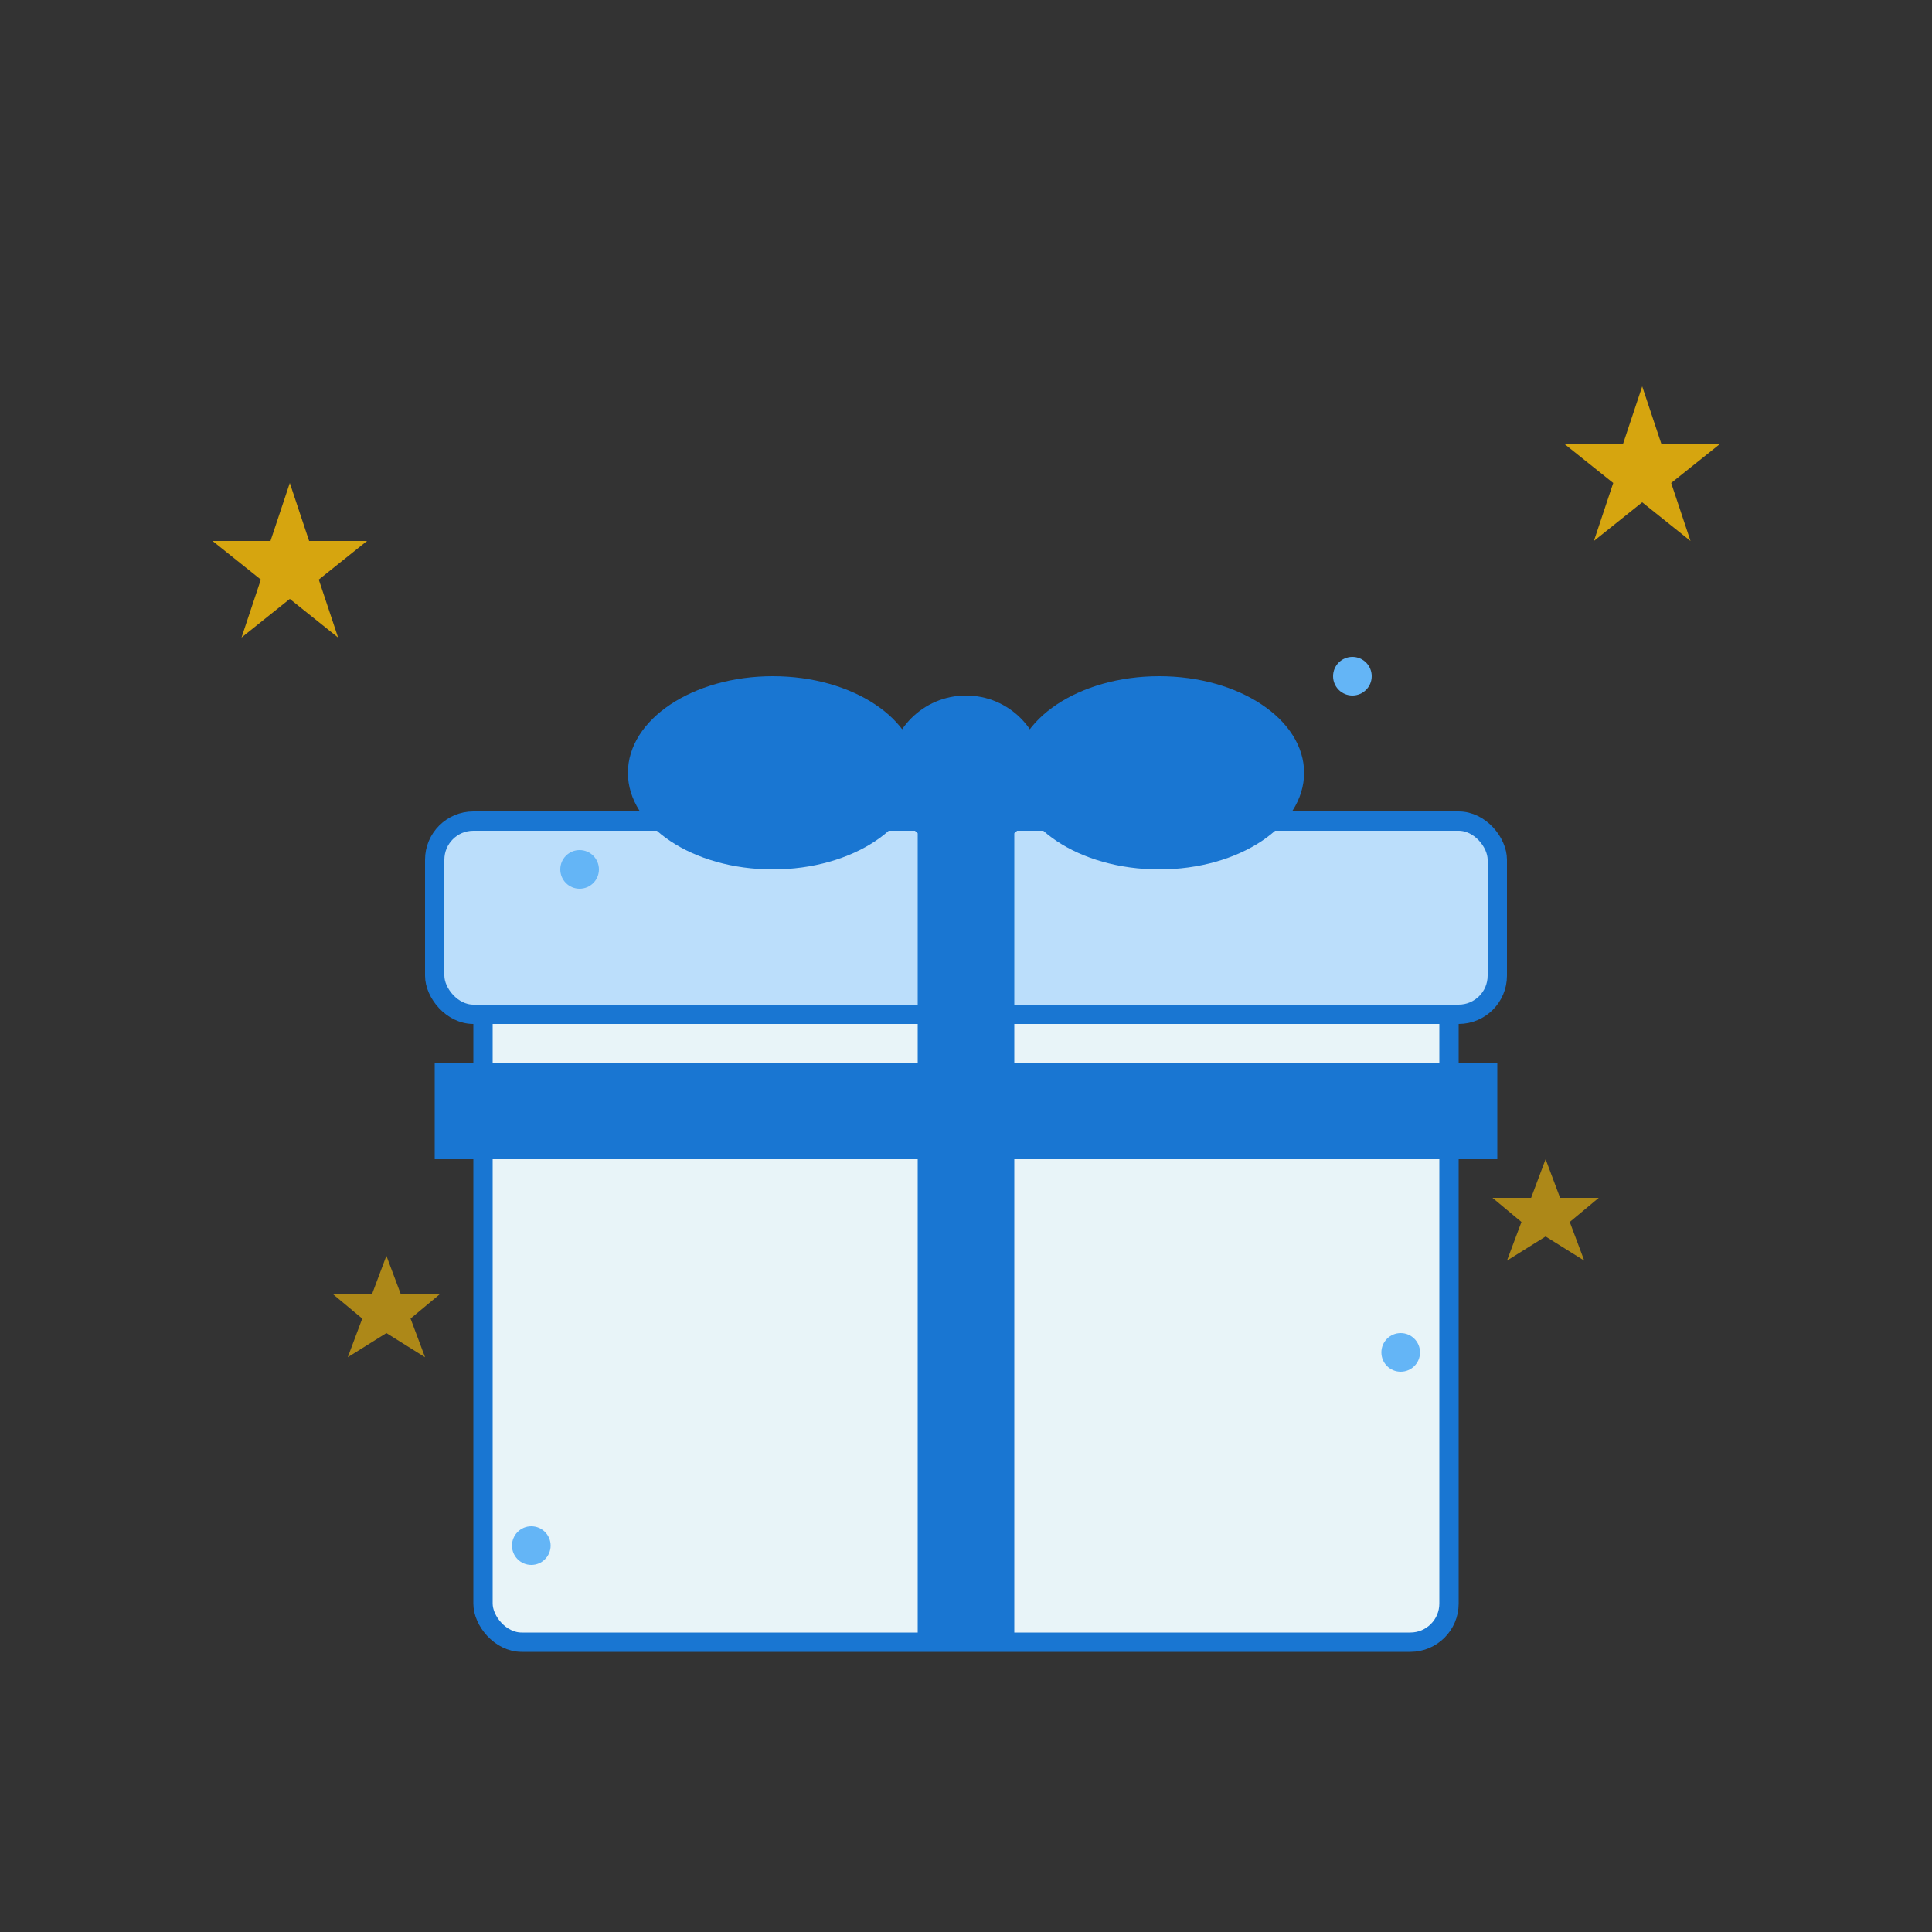 <svg width="200" height="200" viewBox="0 0 200 200" fill="none" xmlns="http://www.w3.org/2000/svg">
  <rect x="0" y="0" width="200" height="200" fill="#333333" stroke="none"/>
  <!-- Gift box base -->
  <g id="gift-box">
    <!-- Box bottom -->
    <rect x="50" y="100" width="100" height="70" rx="4" fill="#E8F4F8" stroke="#1976D2" stroke-width="2"/>

    <!-- Box lid -->
    <rect x="45" y="85" width="110" height="20" rx="4" fill="#BBDEFB" stroke="#1976D2" stroke-width="2"/>

    <!-- Ribbon vertical -->
    <rect x="95" y="85" width="10" height="85" fill="#1976D2"/>

    <!-- Ribbon horizontal -->
    <rect x="45" y="110" width="110" height="10" fill="#1976D2"/>

    <!-- Bow top -->
    <ellipse cx="80" cy="80" rx="15" ry="10" fill="#1976D2"/>
    <ellipse cx="120" cy="80" rx="15" ry="10" fill="#1976D2"/>
    <circle cx="100" cy="80" r="8" fill="#1976D2"/>
  </g>

  <!-- Floating stars -->
  <g id="stars">
    <!-- Star 1 -->
    <path d="M30 50 L32 56 L38 56 L33 60 L35 66 L30 62 L25 66 L27 60 L22 56 L28 56 Z" fill="#FFC107" opacity="0.8"/>

    <!-- Star 2 -->
    <path d="M170 40 L172 46 L178 46 L173 50 L175 56 L170 52 L165 56 L167 50 L162 46 L168 46 Z" fill="#FFC107" opacity="0.8"/>

    <!-- Star 3 -->
    <path d="M160 120 L161.5 124 L165.5 124 L162.5 126.5 L164 130.5 L160 128 L156 130.5 L157.5 126.5 L154.5 124 L158.5 124 Z" fill="#FFC107" opacity="0.6"/>

    <!-- Star 4 -->
    <path d="M40 130 L41.5 134 L45.5 134 L42.5 136.5 L44 140.5 L40 138 L36 140.5 L37.5 136.5 L34.5 134 L38.5 134 Z" fill="#FFC107" opacity="0.6"/>
  </g>

  <!-- Sparkles -->
  <g id="sparkles">
    <circle cx="140" cy="70" r="2" fill="#64B5F6"/>
    <circle cx="60" cy="90" r="2" fill="#64B5F6"/>
    <circle cx="145" cy="140" r="2" fill="#64B5F6"/>
    <circle cx="55" cy="160" r="2" fill="#64B5F6"/>
  </g>
</svg>
